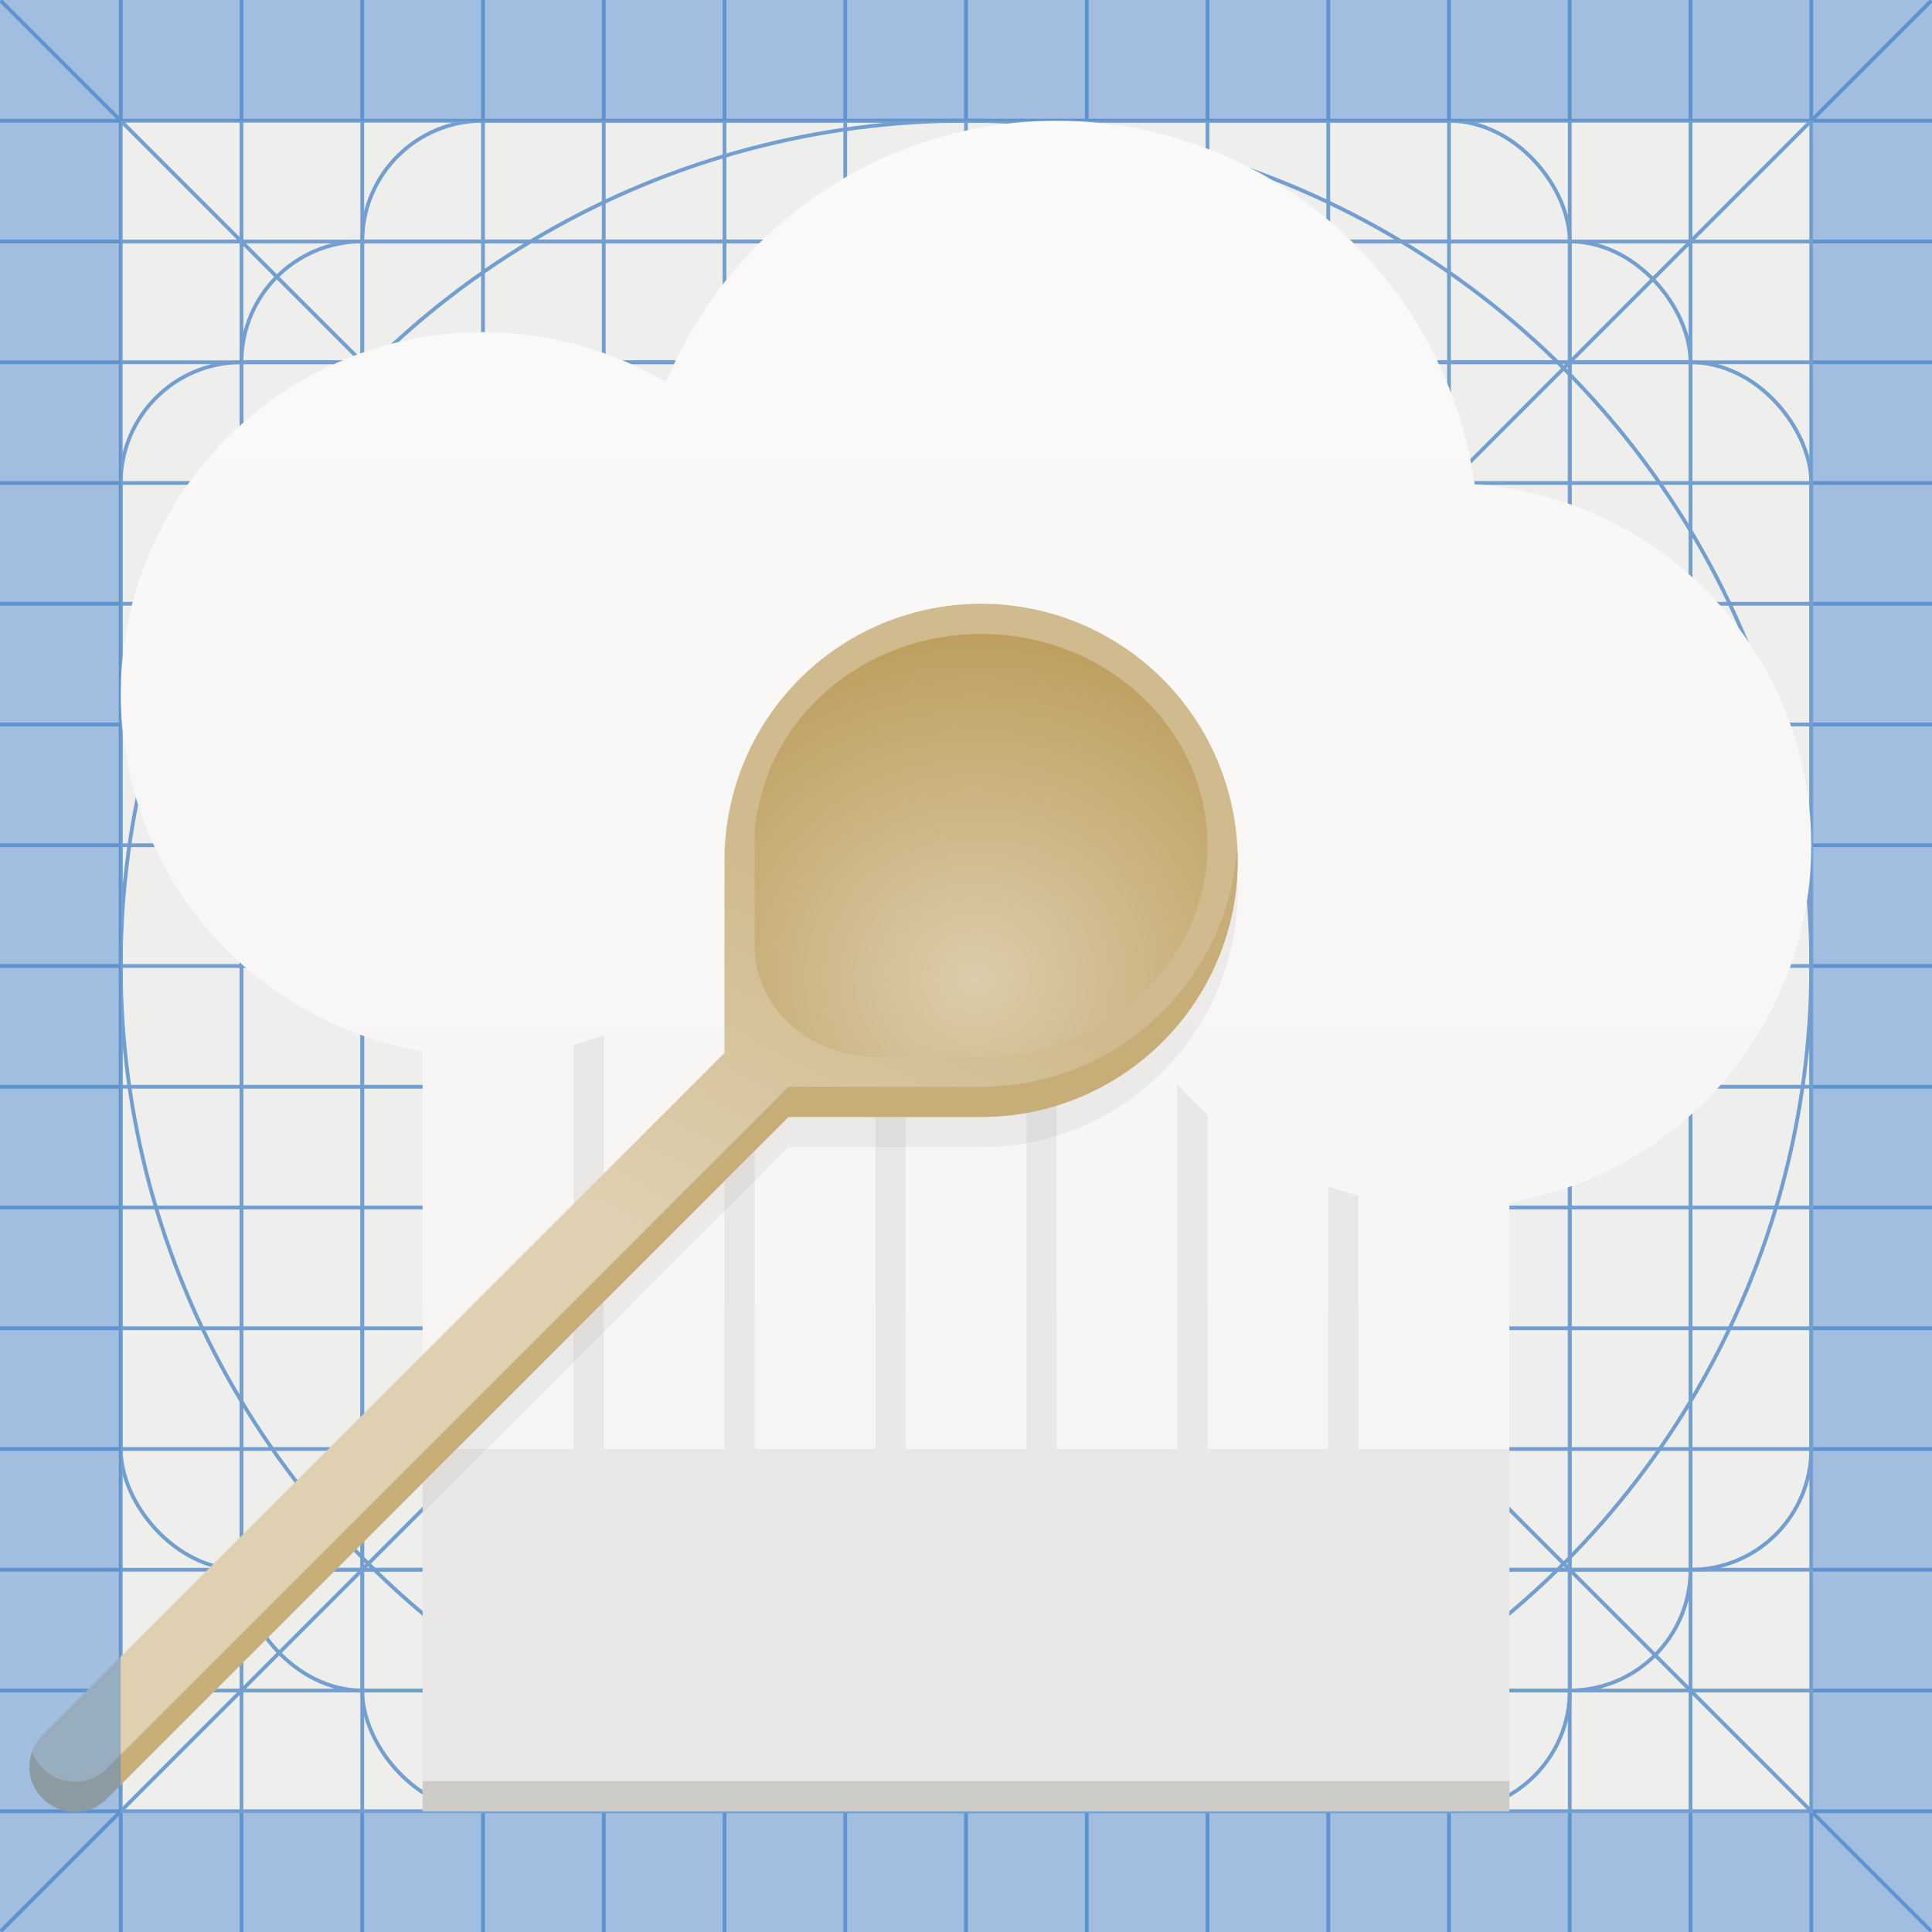 <?xml version="1.0" encoding="UTF-8" standalone="no"?>
<!-- Created with Inkscape (http://www.inkscape.org/) -->

<svg
   xmlns:dc="http://purl.org/dc/elements/1.1/"
   xmlns:cc="http://creativecommons.org/ns#"
   xmlns:rdf="http://www.w3.org/1999/02/22-rdf-syntax-ns#"
   xmlns:svg="http://www.w3.org/2000/svg"
   xmlns="http://www.w3.org/2000/svg"
   xmlns:xlink="http://www.w3.org/1999/xlink"
   xmlns:sodipodi="http://sodipodi.sourceforge.net/DTD/sodipodi-0.dtd"
   xmlns:inkscape="http://www.inkscape.org/namespaces/inkscape"
   inkscape:export-ydpi="96"
   inkscape:export-xdpi="96"
   inkscape:export-filename="Template.png"
   width="512"
   height="512"
   id="svg11300"
   sodipodi:version="0.32"
   inkscape:version="0.92.2 2405546, 2018-03-11"
   sodipodi:docname="whitespace.svg"
   inkscape:output_extension="org.inkscape.output.svg.inkscape"
   version="1.0"
   style="display:inline;enable-background:new"
   viewBox="0 0 512 512">
  <title
     id="title4162">Adwaita Icon Template</title>
  <defs
     id="defs3">
    <linearGradient
       inkscape:collect="always"
       id="linearGradient1132">
      <stop
         style="stop-color:#f6f5f4;stop-opacity:1;"
         offset="0"
         id="stop1127" />
      <stop
         style="stop-color:#fbfaf9;stop-opacity:1"
         offset="1"
         id="stop1130" />
    </linearGradient>
    <linearGradient
       id="linearGradient1124"
       inkscape:collect="always">
      <stop
         id="stop1118"
         offset="0"
         style="stop-color:#dcccaa;stop-opacity:1" />
      <stop
         style="stop-color:#d0bb8e;stop-opacity:1"
         offset="0.378"
         id="stop1120" />
      <stop
         id="stop1122"
         offset="1"
         style="stop-color:#bd9e5e;stop-opacity:1" />
    </linearGradient>
    <linearGradient
       id="linearGradient1116"
       inkscape:collect="always">
      <stop
         id="stop1112"
         offset="0"
         style="stop-color:#d0bb8e;stop-opacity:1" />
      <stop
         id="stop1114"
         offset="1"
         style="stop-color:#dfd0b1;stop-opacity:1" />
    </linearGradient>
    <linearGradient
       inkscape:collect="always"
       id="linearGradient1101">
      <stop
         style="stop-color:#fafafa;stop-opacity:1"
         offset="0"
         id="stop1097" />
      <stop
         style="stop-color:#eff0f1;stop-opacity:1"
         offset="1"
         id="stop1099" />
    </linearGradient>
    <inkscape:path-effect
       effect="powerstroke"
       id="path-effect1194"
       is_visible="true"
       offset_points="0,0.5"
       sort_points="true"
       interpolator_type="CubicBezierJohan"
       interpolator_beta="0.2"
       start_linecap_type="zerowidth"
       linejoin_type="extrp_arc"
       miter_limit="4"
       end_linecap_type="zerowidth" />
    <linearGradient
       inkscape:collect="always"
       id="linearGradient1659">
      <stop
         style="stop-color:#f3f4f5;stop-opacity:1"
         offset="0"
         id="stop1655" />
      <stop
         id="stop1663"
         offset="0.55"
         style="stop-color:#eceeef;stop-opacity:1;" />
      <stop
         style="stop-color:#e4e6e8;stop-opacity:1"
         offset="1"
         id="stop1657" />
    </linearGradient>
    <clipPath
       clipPathUnits="userSpaceOnUse"
       id="clipPath5145">
      <path
         style="opacity:1;vector-effect:none;fill:url(#radialGradient5149);fill-opacity:1;stroke:none;stroke-width:24;stroke-linecap:round;stroke-linejoin:miter;stroke-miterlimit:4;stroke-dasharray:none;stroke-dashoffset:0;stroke-opacity:1;marker:none;marker-start:none;marker-mid:none;marker-end:none;paint-order:normal"
         d="m 175.5,-180.5 c -79.529,0 -144,64.471 -144,144 C 31.537,36.81 80,101.169 128,106.535 V 268 h 256 V 107.5 C 424,107.5 447.5,64.519 447.5,11.5 c 0,-53.019 -42.981,-96 -96,-96 -11.781,0.033 -24.114,2.488 -34.41,6.483 0.267,7.486 10.173,22.804 10.173,22.804 0,0 -9.076,-9.608 -13.548,-21.422 C 295.865,-138.139 239.542,-180.465 175.5,-180.5 Z"
         id="path5147"
         inkscape:connector-curvature="0"
         sodipodi:nodetypes="ccccccsccccc" />
    </clipPath>
    <radialGradient
       inkscape:collect="always"
       xlink:href="#linearGradient1659"
       id="radialGradient5149"
       gradientUnits="userSpaceOnUse"
       gradientTransform="matrix(0.703,0,0,0.703,50.819,-192.638)"
       cx="160.308"
       cy="148.154"
       fx="160.308"
       fy="148.154"
       r="208" />
    <linearGradient
       inkscape:collect="always"
       xlink:href="#linearGradient1101"
       id="linearGradient1103-3"
       x1="266"
       y1="-280"
       x2="266"
       y2="172"
       gradientUnits="userSpaceOnUse" />
    <linearGradient
       inkscape:collect="always"
       xlink:href="#linearGradient1116"
       id="linearGradient1254-3"
       x1="238.37"
       y1="249.63"
       x2="192"
       y2="338.543"
       gradientUnits="userSpaceOnUse" />
    <radialGradient
       inkscape:collect="always"
       xlink:href="#linearGradient1124"
       id="radialGradient1127-2"
       cx="282.924"
       cy="258.341"
       fx="282.924"
       fy="258.341"
       r="60"
       gradientTransform="matrix(1.644,3.543939e-8,-3.3117136e-8,1.537,-206.566,-349.708)"
       gradientUnits="userSpaceOnUse" />
    <linearGradient
       inkscape:collect="always"
       xlink:href="#linearGradient1132"
       id="linearGradient1134"
       x1="256"
       y1="140"
       x2="256"
       y2="-235"
       gradientUnits="userSpaceOnUse" />
  </defs>
  <sodipodi:namedview
     stroke="#ef2929"
     fill="#f57900"
     id="base"
     pagecolor="#ffffff"
     bordercolor="#666666"
     borderopacity="0.255"
     inkscape:pageopacity="0.0"
     inkscape:pageshadow="2"
     inkscape:zoom="1"
     inkscape:cx="168.99902"
     inkscape:cy="109.72157"
     inkscape:current-layer="layer9"
     showgrid="false"
     inkscape:grid-bbox="true"
     inkscape:document-units="px"
     inkscape:showpageshadow="false"
     inkscape:window-width="2560"
     inkscape:window-height="1403"
     inkscape:window-x="3440"
     inkscape:window-y="0"
     width="400px"
     height="300px"
     inkscape:snap-nodes="true"
     inkscape:snap-bbox="true"
     objecttolerance="7"
     gridtolerance="12"
     guidetolerance="13"
     inkscape:window-maximized="1"
     inkscape:pagecheckerboard="false"
     showguides="false"
     inkscape:guide-bbox="true"
     inkscape:locked="false"
     inkscape:measure-start="0,0"
     inkscape:measure-end="0,0"
     inkscape:object-nodes="true"
     inkscape:bbox-nodes="true"
     inkscape:snap-global="true"
     inkscape:object-paths="true"
     inkscape:snap-intersection-paths="true"
     inkscape:snap-bbox-edge-midpoints="true"
     inkscape:snap-bbox-midpoints="true"
     showborder="false">
    <inkscape:grid
       type="xygrid"
       id="grid5883"
       spacingx="8"
       spacingy="8"
       enabled="true"
       visible="true"
       empspacing="4"
       originx="0"
       originy="0" />
    <sodipodi:guide
       position="216,216"
       orientation="0,1"
       id="guide1073"
       inkscape:locked="false" />
    <sodipodi:guide
       position="216,216"
       orientation="1,0"
       id="guide1075"
       inkscape:locked="false" />
    <sodipodi:guide
       position="212.486,512"
       orientation="0,1"
       id="guide1099"
       inkscape:locked="false" />
    <sodipodi:guide
       position="424,272"
       orientation="0,1"
       id="guide993"
       inkscape:locked="false" />
    <sodipodi:guide
       position="424,272"
       orientation="1,0"
       id="guide995"
       inkscape:locked="false" />
  </sodipodi:namedview>
  <g
     id="layer1"
     inkscape:label="Icon"
     inkscape:groupmode="layer"
     style="display:inline"
     transform="translate(0,212)">
    <g
       inkscape:groupmode="layer"
       id="layer2"
       inkscape:label="baseplate"
       style="display:inline">
      <g
         style="display:inline;fill:#000000;enable-background:new"
         transform="matrix(7.991,0,0,8.004,-167.791,-4846.078)"
         id="g12027"
         inkscape:export-xdpi="12"
         inkscape:export-ydpi="12" />
      <g
         id="g1498"
         transform="translate(-24,24)">
        <rect
           inkscape:label="512x512"
           y="-236"
           x="24"
           height="512"
           width="512"
           id="rect13805"
           style="display:inline;overflow:visible;visibility:visible;fill:#eeeeec;fill-opacity:1;fill-rule:nonzero;stroke:none;stroke-width:2;marker:none;enable-background:accumulate" />
        <g
           id="g1335"
           style="display:inline;enable-background:new">
          <path
             style="fill:none;stroke:#729fcf;stroke-width:1;stroke-linecap:round;stroke-linejoin:miter;stroke-miterlimit:4;stroke-dasharray:none;stroke-opacity:1"
             d="m 24.505,-235.495 510.99,510.99"
             id="path906"
             inkscape:connector-curvature="0" />
          <path
             style="fill:none;stroke:#729fcf;stroke-width:1;stroke-linecap:round;stroke-linejoin:miter;stroke-miterlimit:4;stroke-dasharray:none;stroke-opacity:1"
             d="M 535.495,-235.495 24.505,275.495"
             id="path908"
             inkscape:connector-curvature="0" />
          <path
             style="fill:none;stroke:#729fcf;stroke-width:1;stroke-linecap:butt;stroke-linejoin:miter;stroke-miterlimit:4;stroke-dasharray:none;stroke-opacity:1"
             d="m 56,-236 -1e-5,512"
             id="path910"
             inkscape:connector-curvature="0" />
          <path
             style="display:inline;fill:none;stroke:#729fcf;stroke-width:1;stroke-linecap:butt;stroke-linejoin:miter;stroke-miterlimit:4;stroke-dasharray:none;stroke-opacity:1;enable-background:new"
             d="m 88,-236 -1e-5,512"
             id="path910-3"
             inkscape:connector-curvature="0" />
          <path
             style="display:inline;fill:none;stroke:#729fcf;stroke-width:1;stroke-linecap:butt;stroke-linejoin:miter;stroke-miterlimit:4;stroke-dasharray:none;stroke-opacity:1;enable-background:new"
             d="m 120,-236 -1e-5,512"
             id="path910-6"
             inkscape:connector-curvature="0" />
          <path
             style="display:inline;fill:none;stroke:#729fcf;stroke-width:1;stroke-linecap:butt;stroke-linejoin:miter;stroke-miterlimit:4;stroke-dasharray:none;stroke-opacity:1;enable-background:new"
             d="m 152,-236 -1e-5,512"
             id="path910-3-7"
             inkscape:connector-curvature="0" />
          <path
             style="display:inline;fill:none;stroke:#729fcf;stroke-width:1;stroke-linecap:butt;stroke-linejoin:miter;stroke-miterlimit:4;stroke-dasharray:none;stroke-opacity:1;enable-background:new"
             d="m 184,-236 -1e-5,512"
             id="path910-5"
             inkscape:connector-curvature="0" />
          <path
             style="display:inline;fill:none;stroke:#729fcf;stroke-width:1;stroke-linecap:butt;stroke-linejoin:miter;stroke-miterlimit:4;stroke-dasharray:none;stroke-opacity:1;enable-background:new"
             d="m 216,-236 -1e-5,512"
             id="path910-3-3"
             inkscape:connector-curvature="0" />
          <path
             style="display:inline;fill:none;stroke:#729fcf;stroke-width:1;stroke-linecap:butt;stroke-linejoin:miter;stroke-miterlimit:4;stroke-dasharray:none;stroke-opacity:1;enable-background:new"
             d="m 248,-236 -1e-5,512"
             id="path910-6-5"
             inkscape:connector-curvature="0" />
          <path
             style="display:inline;fill:none;stroke:#729fcf;stroke-width:1;stroke-linecap:butt;stroke-linejoin:miter;stroke-miterlimit:4;stroke-dasharray:none;stroke-opacity:1;enable-background:new"
             d="m 280,-236 -10e-6,512"
             id="path910-3-7-6"
             inkscape:connector-curvature="0" />
          <path
             style="display:inline;fill:none;stroke:#729fcf;stroke-width:1;stroke-linecap:butt;stroke-linejoin:miter;stroke-miterlimit:4;stroke-dasharray:none;stroke-opacity:1;enable-background:new"
             d="m 312,-236 -10e-6,512"
             id="path910-5-2"
             inkscape:connector-curvature="0" />
          <path
             style="display:inline;fill:none;stroke:#729fcf;stroke-width:1;stroke-linecap:butt;stroke-linejoin:miter;stroke-miterlimit:4;stroke-dasharray:none;stroke-opacity:1;enable-background:new"
             d="m 344,-236 -10e-6,512"
             id="path910-3-3-9"
             inkscape:connector-curvature="0" />
          <path
             style="display:inline;fill:none;stroke:#729fcf;stroke-width:1;stroke-linecap:butt;stroke-linejoin:miter;stroke-miterlimit:4;stroke-dasharray:none;stroke-opacity:1;enable-background:new"
             d="m 376,-236 -10e-6,512"
             id="path910-6-5-1"
             inkscape:connector-curvature="0" />
          <path
             style="display:inline;fill:none;stroke:#729fcf;stroke-width:1;stroke-linecap:butt;stroke-linejoin:miter;stroke-miterlimit:4;stroke-dasharray:none;stroke-opacity:1;enable-background:new"
             d="m 408,-236 -10e-6,512"
             id="path910-3-7-6-2"
             inkscape:connector-curvature="0" />
          <path
             style="display:inline;fill:none;stroke:#729fcf;stroke-width:1;stroke-linecap:butt;stroke-linejoin:miter;stroke-miterlimit:4;stroke-dasharray:none;stroke-opacity:1;enable-background:new"
             d="m 440,-236 -10e-6,512"
             id="path910-5-2-7"
             inkscape:connector-curvature="0" />
          <path
             style="display:inline;fill:none;stroke:#729fcf;stroke-width:1;stroke-linecap:butt;stroke-linejoin:miter;stroke-miterlimit:4;stroke-dasharray:none;stroke-opacity:1;enable-background:new"
             d="m 472,-236 -10e-6,512"
             id="path910-3-3-9-0"
             inkscape:connector-curvature="0" />
          <path
             style="display:inline;fill:none;stroke:#729fcf;stroke-width:1;stroke-linecap:butt;stroke-linejoin:miter;stroke-miterlimit:4;stroke-dasharray:none;stroke-opacity:1;enable-background:new"
             d="m 504,-236 -10e-6,512"
             id="path910-6-5-1-9"
             inkscape:connector-curvature="0" />
          <path
             style="display:inline;fill:none;stroke:#729fcf;stroke-width:1;stroke-linecap:butt;stroke-linejoin:miter;stroke-miterlimit:4;stroke-dasharray:none;stroke-opacity:1;enable-background:new"
             d="m 24,244 512,1e-5"
             id="path910-60"
             inkscape:connector-curvature="0" />
          <path
             style="display:inline;fill:none;stroke:#729fcf;stroke-width:1;stroke-linecap:butt;stroke-linejoin:miter;stroke-miterlimit:4;stroke-dasharray:none;stroke-opacity:1;enable-background:new"
             d="m 24,212 512,1e-5"
             id="path910-3-6"
             inkscape:connector-curvature="0" />
          <path
             style="display:inline;fill:none;stroke:#729fcf;stroke-width:1;stroke-linecap:butt;stroke-linejoin:miter;stroke-miterlimit:4;stroke-dasharray:none;stroke-opacity:1;enable-background:new"
             d="m 24,180 512,1e-5"
             id="path910-6-2"
             inkscape:connector-curvature="0" />
          <path
             style="display:inline;fill:none;stroke:#729fcf;stroke-width:1;stroke-linecap:butt;stroke-linejoin:miter;stroke-miterlimit:4;stroke-dasharray:none;stroke-opacity:1;enable-background:new"
             d="m 24,148 512,1e-5"
             id="path910-3-7-61"
             inkscape:connector-curvature="0" />
          <path
             style="display:inline;fill:none;stroke:#729fcf;stroke-width:1;stroke-linecap:butt;stroke-linejoin:miter;stroke-miterlimit:4;stroke-dasharray:none;stroke-opacity:1;enable-background:new"
             d="m 24,116 512,1e-5"
             id="path910-5-8"
             inkscape:connector-curvature="0" />
          <path
             style="display:inline;fill:none;stroke:#729fcf;stroke-width:1;stroke-linecap:butt;stroke-linejoin:miter;stroke-miterlimit:4;stroke-dasharray:none;stroke-opacity:1;enable-background:new"
             d="m 24,84 512,1e-5"
             id="path910-3-3-7"
             inkscape:connector-curvature="0" />
          <path
             style="display:inline;fill:none;stroke:#729fcf;stroke-width:1;stroke-linecap:butt;stroke-linejoin:miter;stroke-miterlimit:4;stroke-dasharray:none;stroke-opacity:1;enable-background:new"
             d="m 24,52 512,1e-5"
             id="path910-6-5-9"
             inkscape:connector-curvature="0" />
          <path
             style="display:inline;fill:none;stroke:#729fcf;stroke-width:1;stroke-linecap:butt;stroke-linejoin:miter;stroke-miterlimit:4;stroke-dasharray:none;stroke-opacity:1;enable-background:new"
             d="m 24,20 512,10e-6"
             id="path910-3-7-6-20"
             inkscape:connector-curvature="0" />
          <path
             style="display:inline;fill:none;stroke:#729fcf;stroke-width:1;stroke-linecap:butt;stroke-linejoin:miter;stroke-miterlimit:4;stroke-dasharray:none;stroke-opacity:1;enable-background:new"
             d="m 24,-12 512,10e-6"
             id="path910-5-2-2"
             inkscape:connector-curvature="0" />
          <path
             style="display:inline;fill:none;stroke:#729fcf;stroke-width:1;stroke-linecap:butt;stroke-linejoin:miter;stroke-miterlimit:4;stroke-dasharray:none;stroke-opacity:1;enable-background:new"
             d="m 24,-44 512,1e-5"
             id="path910-3-3-9-3"
             inkscape:connector-curvature="0" />
          <path
             style="display:inline;fill:none;stroke:#729fcf;stroke-width:1;stroke-linecap:butt;stroke-linejoin:miter;stroke-miterlimit:4;stroke-dasharray:none;stroke-opacity:1;enable-background:new"
             d="m 24,-76 512,1e-5"
             id="path910-6-5-1-7"
             inkscape:connector-curvature="0" />
          <path
             style="display:inline;fill:none;stroke:#729fcf;stroke-width:1;stroke-linecap:butt;stroke-linejoin:miter;stroke-miterlimit:4;stroke-dasharray:none;stroke-opacity:1;enable-background:new"
             d="m 24,-108 512,1e-5"
             id="path910-3-7-6-2-5"
             inkscape:connector-curvature="0" />
          <path
             style="display:inline;fill:none;stroke:#729fcf;stroke-width:1;stroke-linecap:butt;stroke-linejoin:miter;stroke-miterlimit:4;stroke-dasharray:none;stroke-opacity:1;enable-background:new"
             d="m 24,-140 512,1e-5"
             id="path910-5-2-7-9"
             inkscape:connector-curvature="0" />
          <path
             style="display:inline;fill:none;stroke:#729fcf;stroke-width:1;stroke-linecap:butt;stroke-linejoin:miter;stroke-miterlimit:4;stroke-dasharray:none;stroke-opacity:1;enable-background:new"
             d="m 24,-172 512,1e-5"
             id="path910-3-3-9-0-2"
             inkscape:connector-curvature="0" />
          <path
             style="display:inline;fill:none;stroke:#729fcf;stroke-width:1;stroke-linecap:butt;stroke-linejoin:miter;stroke-miterlimit:4;stroke-dasharray:none;stroke-opacity:1;enable-background:new"
             d="m 24,-204 512,1e-5"
             id="path910-6-5-1-9-2"
             inkscape:connector-curvature="0" />
          <rect
             style="opacity:1;vector-effect:none;fill:none;fill-opacity:1;stroke:#729fcf;stroke-width:1;stroke-linecap:butt;stroke-linejoin:miter;stroke-miterlimit:4;stroke-dasharray:none;stroke-dashoffset:0;stroke-opacity:1;marker:none;marker-start:none;marker-mid:none;marker-end:none;paint-order:normal"
             id="rect1110"
             width="320"
             height="448"
             x="120"
             y="-204"
             rx="32"
             ry="32" />
          <rect
             style="display:inline;opacity:1;vector-effect:none;fill:none;fill-opacity:1;stroke:#729fcf;stroke-width:1;stroke-linecap:butt;stroke-linejoin:miter;stroke-miterlimit:4;stroke-dasharray:none;stroke-dashoffset:0;stroke-opacity:1;marker:none;marker-start:none;marker-mid:none;marker-end:none;paint-order:normal;enable-background:new"
             id="rect1110-8"
             width="383.99"
             height="384.023"
             x="88"
             y="-172.023"
             rx="32"
             ry="32" />
          <rect
             style="display:inline;opacity:1;vector-effect:none;fill:none;fill-opacity:1;stroke:#729fcf;stroke-width:1;stroke-linecap:butt;stroke-linejoin:miter;stroke-miterlimit:4;stroke-dasharray:none;stroke-dashoffset:0;stroke-opacity:1;marker:none;marker-start:none;marker-mid:none;marker-end:none;paint-order:normal;enable-background:new"
             id="rect1110-8-9"
             width="448"
             height="320"
             x="56"
             y="-140"
             rx="32"
             ry="32" />
          <circle
             style="opacity:1;vector-effect:none;fill:none;fill-opacity:1;stroke:#729fcf;stroke-width:1;stroke-linecap:butt;stroke-linejoin:miter;stroke-miterlimit:4;stroke-dasharray:none;stroke-dashoffset:0;stroke-opacity:1;marker:none;marker-start:none;marker-mid:none;marker-end:none;paint-order:normal"
             id="path1142"
             cx="280"
             cy="20"
             r="224" />
        </g>
      </g>
    </g>
    <g
       inkscape:groupmode="layer"
       id="layer9"
       inkscape:label="hires"
       style="display:inline;opacity:1">
      <g
         transform="translate(4.77242e-8,1.8530274e-6)"
         style="display:inline;opacity:1;enable-background:new"
         id="g961-7">
        <rect
           ry="0"
           rx="0"
           y="172"
           x="112"
           height="96"
           width="288"
           id="rect957-0"
           style="opacity:1;vector-effect:none;fill:#e9e8e6;fill-opacity:1;stroke:none;stroke-width:2;stroke-linecap:butt;stroke-linejoin:miter;stroke-miterlimit:4;stroke-dasharray:none;stroke-dashoffset:0;stroke-opacity:1;marker:none;marker-start:none;marker-mid:none;marker-end:none;paint-order:normal" />
        <rect
           ry="0"
           rx="0"
           y="260"
           x="112"
           height="8"
           width="288"
           id="rect957-5-9"
           style="display:inline;opacity:1;vector-effect:none;fill:#cdcbc6;fill-opacity:1;stroke:none;stroke-width:2;stroke-linecap:butt;stroke-linejoin:miter;stroke-miterlimit:4;stroke-dasharray:none;stroke-dashoffset:0;stroke-opacity:1;marker:none;marker-start:none;marker-mid:none;marker-end:none;paint-order:normal;enable-background:new" />
        <g
           transform="translate(0,32)"
           style="fill:url(#linearGradient1103-3);fill-opacity:1"
           id="g1095-3">
          <path
             style="display:inline;opacity:1;vector-effect:none;fill:url(#linearGradient1134);fill-opacity:1;stroke:none;stroke-width:2;stroke-linecap:butt;stroke-linejoin:miter;stroke-miterlimit:4;stroke-dasharray:none;stroke-dashoffset:0;stroke-opacity:1;marker:none;marker-start:none;marker-mid:none;marker-end:none;paint-order:normal;enable-background:new"
             d="m 280,-212 a 112,112 0 0 0 -103.484,69.279 96,96 0 0 0 -48.516,-13.279 96,96 0 0 0 -96,96 96,96 0 0 0 80,94.551 V 140 H 400 V 74.643 A 96,96 0 0 0 480,-20 96,96 0 0 0 390.781,-115.66 112,112 0 0 0 280,-212 Z"
             id="rect957-3-6"
             inkscape:connector-curvature="0" />
        </g>
        <path
           inkscape:connector-curvature="0"
           id="rect1043-1"
           transform="translate(0,-212)"
           d="m 200,247.375 a 96,96 0 0 1 -8,8.023 V 391 c 0,2.216 1.784,4 4,4 2.216,0 4,-1.784 4,-4 z m 32,2.232 V 391 c 0,2.216 1.784,4 4,4 2.216,0 4,-1.784 4,-4 V 252.246 c -2.704,-0.762 -5.373,-1.642 -8,-2.639 z m 48,5.221 c -2.653,0.399 -5.322,0.686 -8,0.861 V 391 c 0,2.216 1.784,4 4,4 2.216,0 4,-1.784 4,-4 z m -120,19.574 a 96,96 0 0 1 -8,2.477 V 391 c 0,2.216 1.784,4 4,4 2.216,0 4,-1.784 4,-4 z m 152,12.914 V 391 c 0,2.216 1.784,4 4,4 2.216,0 4,-1.784 4,-4 v -95.582 a 96,96 0 0 1 -8,-8.102 z m 40,27.07 V 391 c 0,2.216 1.784,4 4,4 2.216,0 4,-1.784 4,-4 v -74.172 a 96,96 0 0 1 -8,-2.441 z"
           style="display:inline;opacity:1;vector-effect:none;fill:#e9e8e6;fill-opacity:1;stroke:none;stroke-width:2;stroke-linecap:butt;stroke-linejoin:miter;stroke-miterlimit:4;stroke-dasharray:none;stroke-dashoffset:0;stroke-opacity:1;marker:none;marker-start:none;marker-mid:none;marker-end:none;paint-order:normal;enable-background:new" />
        <path
           sodipodi:nodetypes="ccccccsccc"
           inkscape:connector-curvature="0"
           id="rect957-6-8"
           d="M 208.254,-20 C 197.789,-7.725 192.028,7.87 192,24 v 51.031 l -80,80 v 33.938 L 208.969,92 H 260 c 37.555,10e-7 68,-30.445 68,-68 -0.004,-16.12 -5.735,-31.714 -16.17,-44 z"
           style="display:inline;opacity:0.05;vector-effect:none;fill:#000000;fill-opacity:1;stroke:none;stroke-width:2;stroke-linecap:butt;stroke-linejoin:miter;stroke-miterlimit:4;stroke-dasharray:none;stroke-dashoffset:0;stroke-opacity:1;marker:none;marker-start:none;marker-mid:none;marker-end:none;paint-order:normal;enable-background:new" />
        <path
           inkscape:connector-curvature="0"
           id="rect1198-7"
           transform="translate(0,-212)"
           d="m 260,160 a 68,68 0 0 0 -68,68 v 51.031 L 11.516,459.516 a 12.001,12.001 0 1 0 16.969,16.969 L 208.969,296 H 260 a 68,68 0 0 0 68,-68 68,68 0 0 0 -68,-68 z"
           style="opacity:1;vector-effect:none;fill:url(#linearGradient1254-3);fill-opacity:1;stroke:none;stroke-width:24;stroke-linecap:round;stroke-linejoin:bevel;stroke-miterlimit:4;stroke-dasharray:none;stroke-dashoffset:0;stroke-opacity:1;marker:none;marker-start:none;marker-mid:none;marker-end:none;paint-order:normal" />
        <path
           sodipodi:nodetypes="cccccccscc"
           inkscape:connector-curvature="0"
           id="rect1198-9-9"
           d="M 327.834,12.689 C 325.37,48.338 295.734,75.998 260,76 H 208.969 L 28.484,256.484 c -6.188,6.427 -16.976,4.095 -19.957,-4.314 -4.273,12.157 11.008,21.586 19.957,12.314 L 208.969,84 H 260 c 37.555,0 68,-30.445 68,-68 -0.028,-1.105 -0.084,-2.209 -0.166,-3.311 z"
           style="display:inline;opacity:1;vector-effect:none;fill:#c7ae79;fill-opacity:1;stroke:none;stroke-width:24;stroke-linecap:round;stroke-linejoin:bevel;stroke-miterlimit:4;stroke-dasharray:none;stroke-dashoffset:0;stroke-opacity:1;marker:none;marker-start:none;marker-mid:none;marker-end:none;paint-order:normal;enable-background:new" />
        <path
           inkscape:connector-curvature="0"
           id="rect1115-2"
           d="M 260,-44 A 60,56.068 0 0 0 201.012,1.959 C 200.351,4.314 200,6.785 200,9.334 v 2.734 26.598 C 200,54.917 214.272,68 232,68 h 23.873 A 60,56.068 0 0 0 260,68.137 60,56.068 0 0 0 262.932,68 H 264 c 3.601,0 7.056,-0.548 10.281,-1.545 A 60,56.068 0 0 0 320,12.068 60,56.068 0 0 0 260,-44 Z"
           style="opacity:1;vector-effect:none;fill:url(#radialGradient1127-2);fill-opacity:1;stroke:none;stroke-width:24;stroke-linecap:butt;stroke-linejoin:miter;stroke-miterlimit:4;stroke-dasharray:none;stroke-dashoffset:0;stroke-opacity:1;marker:none;marker-start:none;marker-mid:none;marker-end:none;paint-order:normal" />
      </g>
      <path
         style="opacity:0.472;vector-effect:none;fill:#4a86cf;fill-opacity:1;stroke:none;stroke-width:10;stroke-linecap:butt;stroke-linejoin:miter;stroke-miterlimit:4;stroke-dasharray:none;stroke-dashoffset:0;stroke-opacity:1;marker:none;marker-start:none;marker-mid:none;marker-end:none;paint-order:normal"
         d="M 0 0 L 0 512 L 512 512 L 512 0 L 0 0 z M 32 32 L 480.5 32 L 480.5 480.5 L 32 480.5 L 32 32 z "
         transform="translate(0,-212)"
         id="rect991" />
    </g>
  </g>
</svg>
